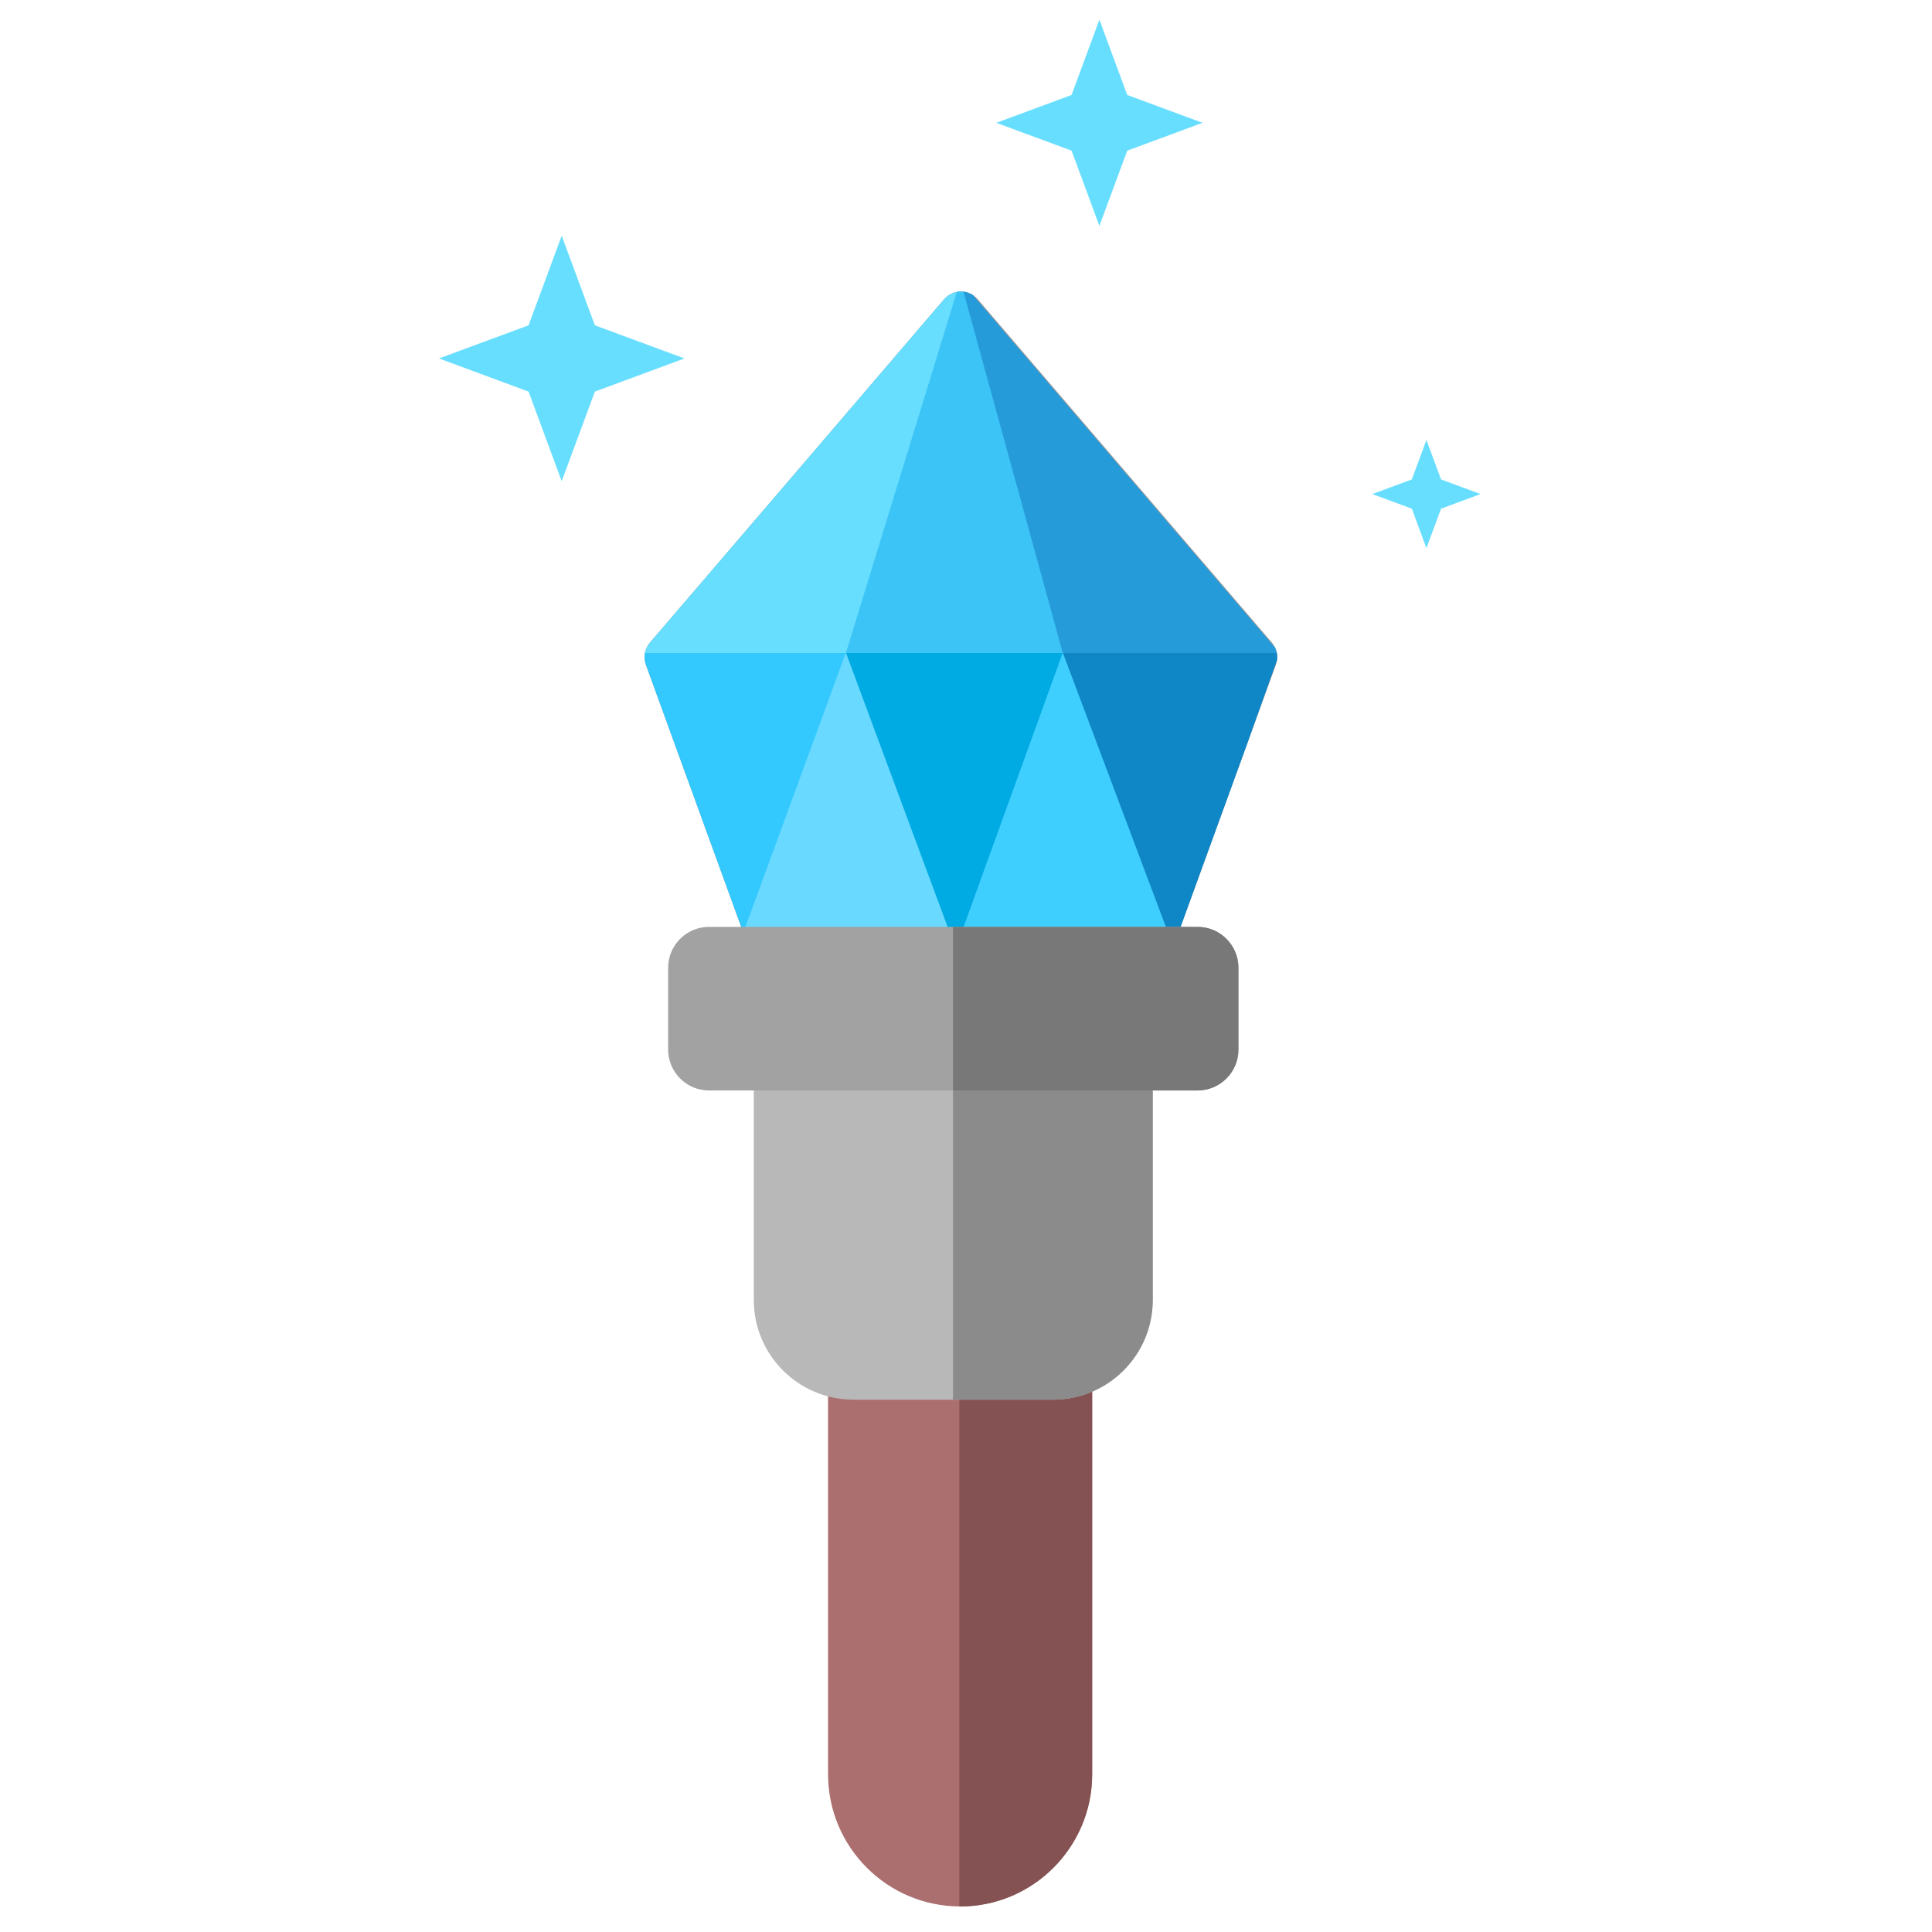 <?xml version="1.0" encoding="UTF-8" standalone="no"?>
<!DOCTYPE svg PUBLIC "-//W3C//DTD SVG 1.1//EN" "http://www.w3.org/Graphics/SVG/1.1/DTD/svg11.dtd">
<svg width="100%" height="100%" viewBox="0 0 512 512" version="1.1" xmlns="http://www.w3.org/2000/svg" xmlns:xlink="http://www.w3.org/1999/xlink" xml:space="preserve" xmlns:serif="http://www.serif.com/" style="fill-rule:evenodd;clip-rule:evenodd;stroke-linejoin:round;stroke-miterlimit:2;">
    <g id="GemStickIcon" transform="matrix(5.851,0,-5.34737e-16,5.851,-6241.95,-1854.65)">
        <g transform="matrix(1.136,-6.22757e-17,2.51078e-16,8.921,-1162.61,-5079)">
            <path d="M2006.07,608.802C2006.07,608.432 2003.71,608.132 2000.81,608.132C1997.9,608.132 1995.54,608.432 1995.54,608.802L1995.54,613.871C1995.54,614.241 1997.9,614.542 2000.81,614.542C2003.71,614.542 2006.07,614.241 2006.07,613.871L2006.07,608.802Z" style="fill:rgb(171,111,112);"/>
            <clipPath id="_clip1">
                <path d="M2006.07,608.802C2006.07,608.432 2003.71,608.132 2000.81,608.132C1997.9,608.132 1995.54,608.432 1995.54,608.802L1995.54,613.871C1995.54,614.241 1997.9,614.542 2000.81,614.542C2003.71,614.542 2006.07,614.241 2006.07,613.871L2006.07,608.802Z"/>
            </clipPath>
            <g clip-path="url(#_clip1)">
                <g transform="matrix(0.85,-2.59478e-16,1.37612e-15,-0.932,763.123,1105.83)">
                    <rect x="1456.06" y="524.978" width="18.008" height="12.903" style="fill:rgb(132,82,82);"/>
                </g>
            </g>
        </g>
        <g transform="matrix(1,0,0,0.748,10.239,88.693)">
            <path d="M1108.79,363.065C1108.79,361.732 1107.98,360.65 1106.99,360.65L1092.56,360.65C1091.55,360.65 1090.72,361.752 1090.72,363.109L1090.72,383.913C1090.72,387.245 1092.74,389.95 1095.24,389.95L1104.27,389.95C1106.77,389.95 1108.79,387.245 1108.79,383.913L1108.79,363.065Z" style="fill:rgb(184,184,184);"/>
            <clipPath id="_clip2">
                <path d="M1108.79,363.065C1108.79,361.732 1107.98,360.65 1106.99,360.65L1092.56,360.65C1091.55,360.65 1090.72,361.752 1090.72,363.109L1090.72,383.913C1090.72,387.245 1092.74,389.95 1095.24,389.95L1104.27,389.95C1106.77,389.95 1108.79,387.245 1108.79,383.913L1108.79,363.065Z"/>
            </clipPath>
            <g clip-path="url(#_clip2)">
                <g transform="matrix(0.991,8.00914e-16,-6.346e-16,2.674,-343.211,-1042.74)">
                    <rect x="1456.06" y="524.978" width="18.008" height="12.903" style="fill:rgb(139,139,139);"/>
                </g>
            </g>
        </g>
        <path d="M1109.58,330.532C1109.77,330.31 1110.05,330.183 1110.34,330.183C1110.63,330.183 1110.91,330.31 1111.1,330.532C1113.75,333.62 1122.5,343.836 1124.43,346.091C1124.66,346.365 1124.73,346.744 1124.61,347.083C1123.72,349.539 1120.13,359.403 1120.13,359.403L1110.34,360.715L1110.34,360.715L1110.34,360.715L1110.34,360.715L1110.34,360.715L1100.55,359.403C1100.55,359.403 1096.96,349.539 1096.07,347.083C1095.95,346.744 1096.02,346.365 1096.25,346.091C1098.19,343.836 1106.94,333.62 1109.58,330.532Z" style="fill:rgb(153,153,153);"/>
        <clipPath id="_clip3">
            <path d="M1109.58,330.532C1109.77,330.31 1110.05,330.183 1110.34,330.183C1110.63,330.183 1110.91,330.31 1111.1,330.532C1113.75,333.62 1122.5,343.836 1124.43,346.091C1124.66,346.365 1124.73,346.744 1124.61,347.083C1123.72,349.539 1120.13,359.403 1120.13,359.403L1110.34,360.715L1110.34,360.715L1110.34,360.715L1110.34,360.715L1110.34,360.715L1100.55,359.403C1100.55,359.403 1096.96,349.539 1096.07,347.083C1095.95,346.744 1096.02,346.365 1096.25,346.091C1098.19,343.836 1106.94,333.62 1109.58,330.532Z"/>
        </clipPath>
        <g clip-path="url(#_clip3)">
            <g transform="matrix(0.296,-1.19794e-16,-1.30502e-16,-0.595,1095.03,360.213)">
                <path d="M17.53,0L0.5,22.981C12.898,24.083 24.893,24.812 34.124,22.981C34.114,13.968 28.188,6.404 17.53,0Z" style="fill:rgb(51,201,255);fill-rule:nonzero;"/>
            </g>
            <g transform="matrix(0.296,-1.20614e-16,-1.24768e-16,-0.585,1095.03,359.98)">
                <path d="M50.923,0.039C40.763,6.612 34.961,14.212 34.117,22.981C45.381,24.285 56.537,24.878 67.313,22.981C68.979,13.782 63.296,6.182 50.923,0.039Z" style="fill:rgb(0,170,227);fill-rule:nonzero;"/>
            </g>
            <g transform="matrix(0.296,-1.19794e-16,-1.30502e-16,-0.595,1095.03,360.213)">
                <path d="M84.343,0.442C76.192,6.787 68.612,13.401 67.313,22.981C78.468,24.76 89.489,23.973 100.5,22.981L84.343,0.442Z" style="fill:rgb(15,134,198);fill-rule:nonzero;"/>
            </g>
            <g transform="matrix(0.296,-1.19794e-16,-1.30502e-16,-0.595,1095.03,360.213)">
                <path d="M67.313,22.981L84.343,0.442L50.924,0.442L67.313,22.981Z" style="fill:rgb(63,207,255);fill-rule:nonzero;"/>
            </g>
            <g transform="matrix(0.296,-1.19794e-16,-1.30502e-16,-0.595,1095.03,360.213)">
                <path d="M34.124,22.981L50.931,0.442L17.53,0.442L34.124,22.981Z" style="fill:rgb(105,217,255);fill-rule:nonzero;"/>
            </g>
            <g transform="matrix(0.296,-8.32667e-17,-8.32667e-17,-0.296,1095.03,353.359)">
                <path d="M0.5,22.981L51.644,79.997C51.368,59.23 46.997,39.759 34.124,22.981L0.5,22.981Z" style="fill:rgb(104,222,255);fill-rule:nonzero;"/>
            </g>
            <g transform="matrix(0.296,-8.32667e-17,-8.32667e-17,-0.296,1095.03,353.359)">
                <path d="M34.124,22.981L51.641,80C60.905,61.906 67.674,43.249 67.313,22.981L34.124,22.981Z" style="fill:rgb(60,196,246);fill-rule:nonzero;"/>
            </g>
            <g transform="matrix(0.296,-8.32667e-17,-8.32667e-17,-0.296,1095.03,353.359)">
                <path d="M100.5,22.981L51.641,79.989L67.313,22.981L100.5,22.981Z" style="fill:rgb(38,155,218);fill-rule:nonzero;"/>
            </g>
        </g>
        <g transform="matrix(1,0,0,1,-0.21,0)">
            <path d="M1123.12,360.814C1123.12,359.791 1122.29,358.961 1121.27,358.961L1099.14,358.961C1098.12,358.961 1097.29,359.791 1097.29,360.814L1097.29,364.519C1097.29,365.541 1098.12,366.371 1099.14,366.371L1121.27,366.371C1122.29,366.371 1123.12,365.541 1123.12,364.519L1123.12,360.814Z" style="fill:rgb(162,162,162);"/>
            <clipPath id="_clip4">
                <path d="M1123.12,360.814C1123.12,359.791 1122.29,358.961 1121.27,358.961L1099.14,358.961C1098.12,358.961 1097.29,359.791 1097.29,360.814L1097.29,364.519C1097.29,365.541 1098.12,366.371 1099.14,366.371L1121.27,366.371C1122.29,366.371 1123.12,365.541 1123.12,364.519L1123.12,360.814Z"/>
            </clipPath>
            <g clip-path="url(#_clip4)">
                <g transform="matrix(0.991,3.76772e-16,-6.346e-16,1.258,-332.763,-307.216)">
                    <rect x="1456.06" y="524.978" width="18.008" height="12.903" style="fill:rgb(120,120,120);"/>
                </g>
            </g>
        </g>
        <g transform="matrix(1,0,0,1,329.301,-168.382)">
            <path d="M762.958,496.038L764.46,500.096L768.518,501.597L764.46,503.099L762.958,507.157L761.457,503.099L757.399,501.597L761.457,500.096L762.958,496.038Z" style="fill:rgb(104,222,255);"/>
        </g>
        <g transform="matrix(0.441,0,0,0.441,794.961,118.153)">
            <path d="M762.958,496.038L764.46,500.096L768.518,501.597L764.46,503.099L762.958,507.157L761.457,503.099L757.399,501.597L761.457,500.096L762.958,496.038Z" style="fill:rgb(104,222,255);"/>
        </g>
        <g transform="matrix(0.84,0,0,0.84,475.728,-98.799)">
            <path d="M762.958,496.038L764.46,500.096L768.518,501.597L764.46,503.099L762.958,507.157L761.457,503.099L757.399,501.597L761.457,500.096L762.958,496.038Z" style="fill:rgb(104,222,255);"/>
        </g>
    </g>
</svg>
